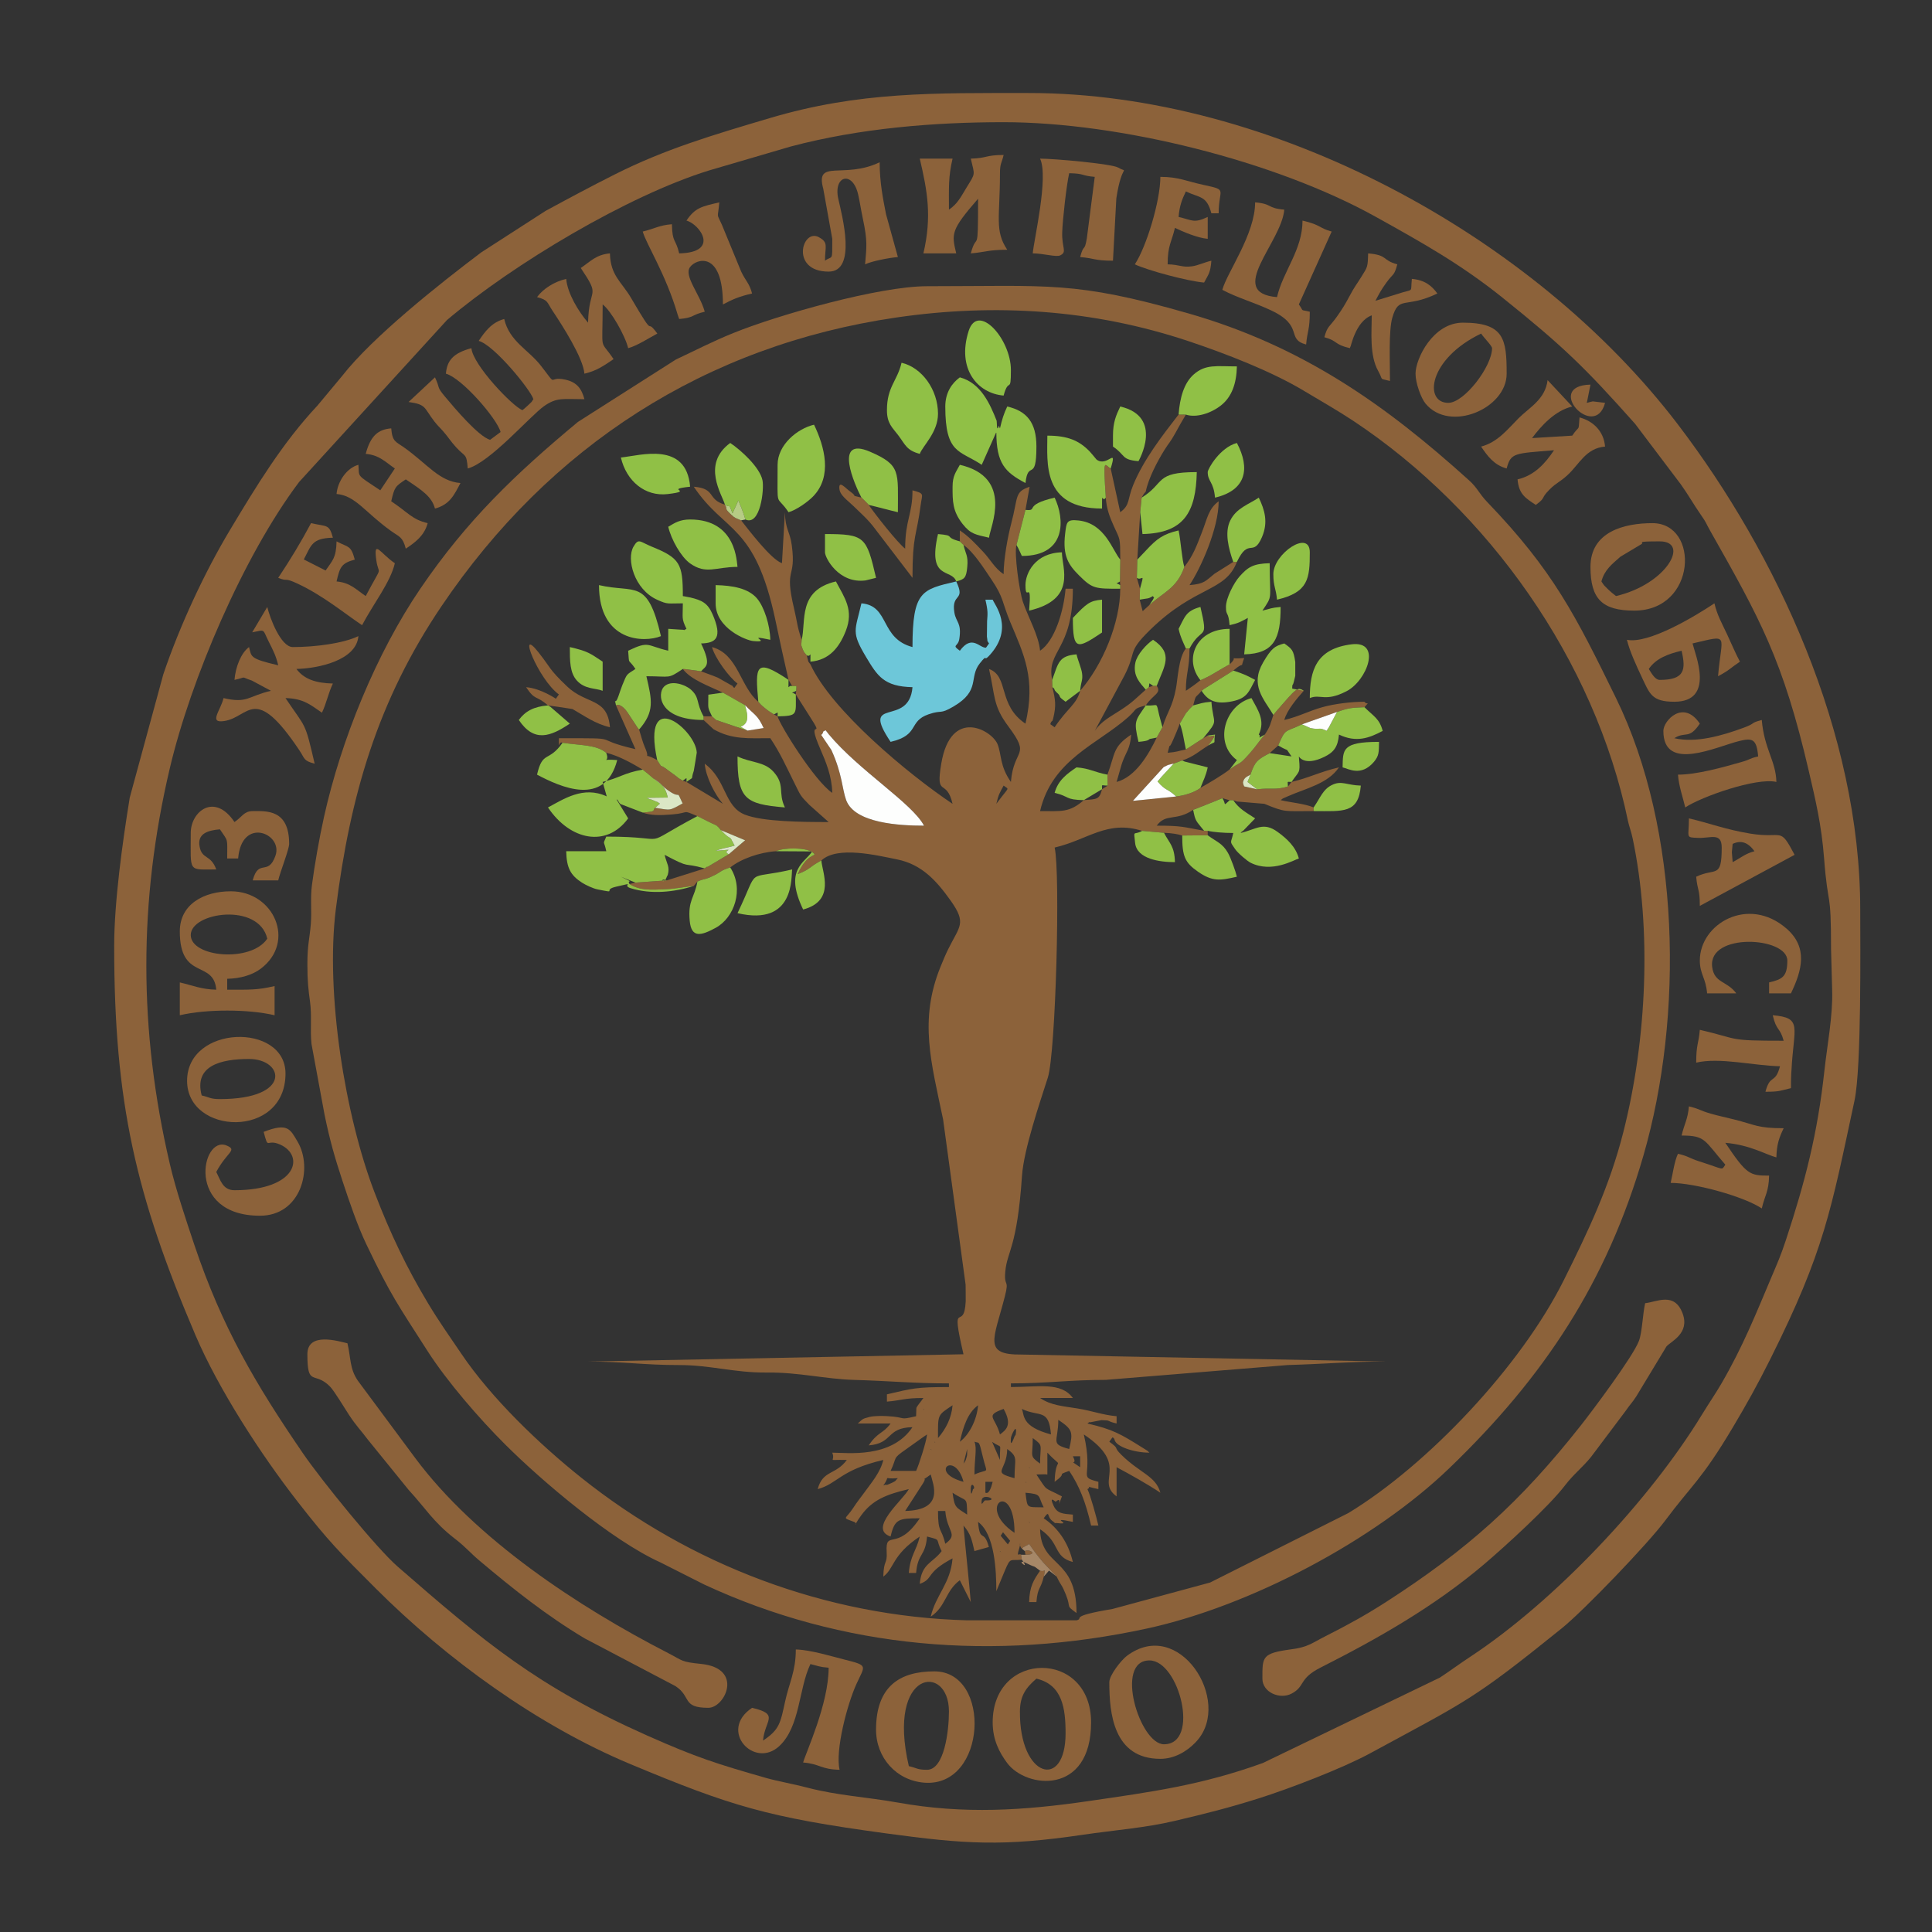 <?xml version="1.0" encoding="UTF-8"?>
<!DOCTYPE svg PUBLIC "-//W3C//DTD SVG 1.1//EN" "http://www.w3.org/Graphics/SVG/1.1/DTD/svg11.dtd">
<!-- Creator: CorelDRAW 2018 (64-Bit) -->
<svg xmlns="http://www.w3.org/2000/svg" xml:space="preserve" width="512px" height="512px" version="1.1" style="shape-rendering:geometricPrecision; text-rendering:geometricPrecision; image-rendering:optimizeQuality; fill-rule:evenodd; clip-rule:evenodd"
viewBox="0 0 512 512"
 xmlns:xlink="http://www.w3.org/1999/xlink">
 <rect x="0" y="0" width="512" height="512" fill="#333333" stroke="none"/>
 <defs>
  <style type="text/css">
   <![CDATA[
    .fil2 {fill:#6DC7D9}
    .fil0 {fill:#8C623A}
    .fil1 {fill:#90C046}
    .fil5 {fill:#A68767}
    .fil6 {fill:#B6CC85}
    .fil4 {fill:#DBE7C5}
    .fil3 {fill:#FDFEFD}
   ]]>
  </style>
 </defs>
 <g id="Слой_x0020_1">
  <g id="_1582032270832">
   <path class="fil0" d="M265 411.05l0.29 0.29c-0.02,-0.02 -0.39,-0.19 -0.29,-0.29zm0.19 -4.06l0.62 -0.93 1.89 2.28 -0.61 0.94 -1.9 -2.29zm5.61 6.34l-0.21 -1.31c-0.48,-0.52 -1.3,0.98 -0.5,-1.63 0.74,-2.37 -0.36,-1.06 0.71,0.01 0.43,-0.62 1.34,-0.72 1.93,-1.24 0.91,1.36 2.16,3.03 3.72,4.88l3.57 3.77c1.46,2.99 1.22,1.74 2.45,4.78 1.51,3.75 -0.22,2.66 2.82,4.88 0,-15 -9.43,-11.84 -9.66,-22.22 5.5,3.69 3.38,7.28 8.69,8.7 -1.19,-5.11 -3.93,-9.05 -7.73,-11.59 1.71,-2.4 0.76,-0.41 2.27,0.68 1.59,1.16 -0.21,0.42 1.43,0.61 4.42,0.52 -2.97,-1.81 4.03,-0.33l0 -1.93c-2.61,-0.22 -4.13,-0.25 -5.1,-2.34 -1.35,-2.93 0.5,-1 0.55,-1.06 2.12,-2 -0.14,3.24 1.65,-1.43 -5.1,-2.7 -3.55,-1.01 -6.76,-5.8l2.27 -0.06c0.04,0.01 0.29,0.03 0.32,0.03 0.03,0.01 0.21,0.07 0.31,0.03l0 -5.79c4.77,5.03 2.1,0.06 1.93,7.73 3.76,-2.76 0.06,-1.52 3.86,-2.9 2.74,4.08 4.36,8.28 5.8,14.49l1.93 0c-0.51,-2.2 -2.06,-7.92 -2.9,-9.66 1.54,-0.77 -1.77,-0.99 2.9,0l0 -1.93c-5.7,-1.53 -1.14,-0.88 -3.86,-12.56 12.46,8.34 2.88,12.16 8.69,16.42l0 -7.73c3.64,1.93 8.25,4.52 11.6,6.76 -1.18,-4.41 -5.38,-5.18 -10.29,-10 -2.49,-2.45 -0.21,-1.3 -3.24,-3.52l0.81 -1.13c0.32,0 0.53,0.39 0.6,0.68 0.42,1.73 5.08,3.35 9.22,3.35 -1,-0.87 0.18,-0.05 -1.68,-1.22 -6.02,-3.78 -8.01,-4.94 -14.75,-6.51 0.22,-0.14 0.57,-0.53 0.69,-0.31l3.03 -0.58c2.82,0.08 1,0.19 4.01,0.89l0 -1.93c-3.69,-0.31 -6.26,-1.39 -10.49,-2.07 -3.64,-0.59 -6.95,-0.79 -9.79,-2.76l8.69 0c-3.16,-4.31 -9.15,-2.9 -16.42,-2.9l0 -0.97c9.75,0 15.65,-0.94 25.15,-0.93l48.23 -3.93c9.77,-0.28 16.55,-0.93 26.12,-0.93l-96.69 -1.85c-10.31,0.11 -7.34,-4.01 -4.44,-15.3 1.29,-5 -0.25,-2.32 0.14,-6.67 0.49,-5.52 3.11,-6.1 4.43,-25.4 0.48,-7.02 4.75,-19.46 6.84,-26.01 2.13,-6.64 3.35,-54.38 1.81,-60.98 8.81,-2.05 13.93,-7.37 23.18,-4.42l5.8 0.51c2.31,0.1 3.65,0.36 4.83,0.72l6.76 -0.06 0 -1.19 -0.96 0c-5.56,-1.01 -5.88,-1.36 -12.56,-1.36 2.48,-3.38 5.06,-1.08 9.66,-4.19 2.48,-1 4.55,-1.75 7.73,-3.1l1.93 0.56 0.97 0 0.96 0.33 7.27 0.61c5.71,2.35 5.19,1.93 13.07,1.93l0 -0.97c-2.37,-1 -5.96,-1.28 -8.75,-1.93 1.03,-0.71 -0.16,-0.11 1.88,-1.01 4.72,-2.1 10.67,-3.33 13.58,-7.68 -5.05,1.18 -8.01,2.8 -12.56,3.86l-0.97 1.22c-3.6,1.02 -4.27,0.25 -8.16,0.74l-3.43 -0.77c-0.07,-0.18 -0.22,-0.46 -0.21,-0.54 0,-0.08 -0.13,-0.43 -0.11,-0.52 0.25,-1.41 1.31,-1.61 1.98,-2.06 1.22,-3.52 1.77,-3.92 5.1,-5.7l2.26 -2.03c2.01,-4.7 1.68,-3.36 6.3,-5.61l9.28 -3.28c3.05,-1.01 3.44,-1.1 7.28,-1.25 1.57,-1.86 0.63,-0.43 0,-1.45 -3.55,0 -7.98,0.55 -11.13,1.43 -3.61,1 -6.23,2.49 -10.12,3.4 0.68,-2.55 3.33,-5.68 5.16,-7.73 -1.75,-1.15 -2.13,-0.45 -7.02,5.13l-1.04 1.26c-0.78,2.36 -0.82,3.07 -2.27,5.21 -1.64,1.89 -2.21,2.98 -4.15,5.15 -2.9,3.25 -2.12,1.87 -5.17,4.1 -2.03,1.57 -5.25,3.45 -7.73,4.87 -1.54,1.21 -4.06,1.97 -6.44,2.29l-11.46 1.15 8.16 -8.95 1.15 -0.56 1.5 -0.37 2.26 -0.82c2.93,-0.93 4.55,-2.53 6.91,-3.97 3.35,-4.42 0.49,-1.69 -0.15,-2.63l-1.18 0.7 -4.61 2.99c-2.19,0.41 -2.23,0.66 -4.83,0.87 1.02,-3.84 -0.09,0.07 1.43,-3.37 0.83,-1.87 1.04,-2.46 1.79,-4.35l1.61 -2.74 0.96 -1.13 0.97 -0.96c0.83,-3.11 0.44,-1.72 2.24,-3.87 0.21,-0.18 0.51,-0.39 0.68,-0.52l7.71 -4.84c3.41,-2.94 1.64,0.13 2.89,-3.33 -5.19,0.44 -1.02,-0.88 -3.86,1.67 -0.97,0.51 -2.33,1.31 -3.79,2.18 -1.75,1.05 -2.23,1.27 -3.94,2.03 -1.24,1 -2.5,1.9 -3.86,2.81 0,-4.86 0.96,-5.67 0.96,-11.21l-0.96 0c-1.93,2.28 -2.17,8.22 -2.62,10.53 -0.99,5.18 -2.17,5.84 -3.59,10.34l-1.52 2.74c-2.15,4.46 -5.57,10.4 -10.63,11.75l1.29 -4.51c0.08,-0.23 0.16,-0.49 0.24,-0.72 1.09,-2.98 2.01,-3.37 2.34,-7.32 -5,3.34 -4.15,4.92 -6.3,10.62l0.07 2.9 -1.5 0.96c-0.73,2.77 -1.27,2.6 -4.83,2.9 -3.85,3.35 -5.89,2.9 -11.59,2.9 3.19,-13.69 15.23,-17.68 23.37,-24.92 2.55,-2.27 1.14,-2.16 4.64,-3.09 1.97,-2.95 4.28,-3.21 2.9,-5.19l-0.97 0 -1.11 0.36 -0.82 0.66c-2.85,2.48 -3.28,3.19 -6.56,5.34 -2.79,1.83 -5.21,2.97 -6.96,5.59l7.08 -13.21c4.6,-8.18 0.91,-7.05 7.63,-13.61 12.09,-11.79 19.83,-9.89 22.96,-17.97l-0.96 0 -4.95 3.12c-2.46,1.95 -2.62,2.69 -6.65,3.03 2.93,-4.37 7.73,-15 7.73,-22.22 -2.7,1.98 -3,4.53 -4.41,8.15 -1.48,3.81 -2.34,6.21 -4.68,9.24 -1.95,5.58 -5.23,6.53 -9.26,10.09l-1.79 1.65 -0.79 -3.05 0.08 -2.9 -0.83 -2.89 0.12 -4.83 0.77 -12.56 0.38 -3.86 0.56 -0.97 0.53 -0.63c0.71,-3.57 3.14,-8.11 4.88,-10.92 1.38,-2.22 1.5,-1.95 3.03,-4.71 0.84,-1.53 1.71,-3.13 2.72,-4.77l-1.93 -0.02c-4.36,5.63 -9.26,11.92 -12.03,18.68 -1.6,3.92 -0.77,5.25 -3.43,7.2l-2.53 -11.59c-1.61,-0.82 -2.06,-3.63 -1.3,7.73 0.2,2.98 1.01,5.05 2.11,7.51 1.7,3.81 1.7,2.79 1.73,8.91l-0.08 5.79 0.07 0.97 0 0.96c-0.01,9.01 -4.67,20.2 -10.63,27.05 -0.97,3.66 -3.31,4.51 -6.76,9.66l-1.13 -0.8c-0.01,-0.34 0.43,-0.96 0.47,-0.83 0.03,0.12 0.23,-0.53 0.28,-0.7 0.83,-3.48 0.6,-4.88 -0.22,-8.29l-0.05 -1.93c-1.6,-7.86 5.48,-7.73 5.48,-24.16l-1.93 0c-0.5,5.95 -2.85,13.81 -6.76,16.43 -0.33,-3.95 -3.13,-8.84 -4.52,-12.88 -1,-2.91 -2.38,-13.06 -1.73,-15.14l2.38 -9.31 1.1 -6.12c-4.08,1.35 -2.99,2.67 -4.87,9.73 -0.89,3.31 -2.02,9.46 -2.02,13.43 -2.43,-1.62 -3.41,-3.82 -5.54,-6.06 -2.09,-2.19 -3.7,-3.96 -6.06,-5.53l0 2.9 0.97 0.96c2.61,1.75 5.32,6.05 7.36,9.07 3.39,5 2.78,5.96 5.04,11.37 3.62,8.63 6.81,14.93 4.02,26.9 -7.43,-4.98 -4.29,-12.55 -9.66,-14.49 1.66,7.13 0.96,9.63 5.11,15.19 6.13,8.2 1.45,5.62 0.69,14.75 -3,-4.31 -2.42,-7.17 -3.53,-9.99 -1.48,-3.72 -12.4,-9.96 -14.93,5.17 -1.56,9.3 1.36,3.59 3,10.62 -11.94,-8 -32.15,-24.88 -37.67,-36.97l-0.54 -0.7 -0.43 -1.68c-0.54,-0.7 -0.68,-0.56 -1.2,-1.94 -0.48,-1.28 -0.17,-0.73 -0.15,-2.18 -1.32,-3.94 -1.04,-4.17 -2.01,-8.27 -2.7,-11.33 0.61,-7.58 -0.6,-16.74 -0.5,-3.8 -1.73,-4.11 -1.83,-8.8l-0.78 13.5c-2.89,-0.94 -9.01,-9.06 -10.82,-11.34 -1.5,-0.66 -1.57,-0.51 -2.58,-1.47 -2.12,-2 -0.8,-1.09 -1.72,-2.7 -4.85,-1.42 -2.25,-4.25 -8.25,-4.75 8.3,12.39 16.17,9.65 21.63,35.35 1.31,6.15 2.23,10.46 3.48,15.85l0.97 1.64c1.49,0 1.06,-0.34 1.06,1.25l-0.1 0.97 3.41 5.37c4.95,7.66 -1.12,-0.52 3.16,9.27 1.37,3.15 3,7.01 3.09,11.44 -4.62,-3.09 -13.85,-17.89 -14.49,-20.28l-0.96 -0.52c-1.46,-0.94 -1.16,-0.66 -2.54,-1.78 -1.14,-0.93 -0.8,-0.72 -1.61,-1.57 -4.83,-4.01 -5.34,-12.64 -12.27,-14.49 0.79,2.96 4.61,8.08 6.76,9.66l-0.81 1.13c-0.32,0 -0.61,-0.77 -0.69,-0.59l-3.74 -2.11c-1.76,-0.73 -2.99,-1.1 -4.42,-1.67l-3.87 -0.54 -0.96 -0.08c2.07,2.82 6.84,4.5 10.62,6.27l5.87 3.33c2.52,2.66 3.31,2.53 4.92,6.06l-4.27 0.68 -8.33 -2.82 -1.08 -0.96 -2.24 0 0 0.96 2.64 2.45c4.95,2.82 9.33,2.38 15.05,2.38 2.63,3.92 4.11,7.3 6.42,11.94 1.65,3.32 1.47,3.23 3.93,5.73l5.11 4.55c-6.94,0 -17.44,-0.08 -22.19,-1.96 -5.55,-2.19 -4.86,-9.25 -10.65,-13.5 0.29,3.5 2.68,8.16 4.82,10.63l-9.66 -5.8 -0.96 -0.34c-2.08,-1.18 -0.56,-0.33 -2.04,-1.39 -0.1,-0.07 -1.73,-1.26 -1.79,-1.3 -3.09,-2.39 -1.03,0.15 -2.97,-2.76 -4.64,-2.52 -1.43,0.71 -3.29,-3.48 -0.58,-1.29 -1.1,-3.41 -1.5,-4.62 -0.19,-0.2 -0.41,-0.49 -0.52,-0.65l-2.53 -3.85c-1.16,-1.73 -2.55,-2.41 -3.07,-1.89l5.15 11.59c-12.72,-2.96 -2.1,-2.9 -20.29,-2.9 0,3.91 -0.18,0.55 0.97,1.22 5.2,0.74 8.88,0.5 11.56,2.64 3.36,0.78 7.02,2.88 9.69,4.47 1.29,1 1.94,1.58 2.78,2.3 2.54,1.6 2.25,2.09 4.33,3.46 3.28,2.17 1.58,-0.8 3.47,3.2 -3.69,2 -3,1.84 -7.3,1.16 -0.88,0.73 0.69,0.95 -3.28,1.26 2.1,0.8 4.76,0.74 7.7,0.5 5,-0.4 2.47,-1.37 6.79,0.44 2.32,1.16 2.98,1.55 5.05,2.47l0.55 0.5 0.61 0.74 6.44 2.69 -4.34 3.71 -5.65 3.36c-0.12,-0.21 -0.48,0.26 -0.72,0.39l-10.04 3.17 -8.32 0.59 -1.58 0.37c2.66,1.76 5.79,1.56 9.37,1.39 3.47,-0.16 4.46,-0.56 7.67,-0.88l0.96 -1.15c2.17,-0.97 1.69,-0.29 4.48,-1.68 1.91,-0.95 1.71,-1.31 4.22,-2.06 2.84,-2.29 7.78,-4.02 12.11,-4.31 2.2,-1.01 7.74,-1 9.61,0.22 1.89,1.5 -1.03,-0.49 -3.84,5.85 3.61,-1.41 2.7,-1.71 6.27,-3.61 4.18,-3.96 14.74,-1.36 20.05,-0.3 6.64,1.33 10.53,5.76 14.21,10.92 4.28,6.02 2.42,6.69 -0.62,12.83 -0.77,1.55 -1.34,2.96 -2.06,4.71 -5.76,14.18 -2.45,25.38 0.69,40.47l5.96 43.77c0,0.03 0.05,3.99 0.03,4.35 -0.41,8.71 -4.25,-1.61 -0.59,14.1l-99.5 1.93c9.4,0 14.91,0.94 24.18,0.93 8.28,-0.01 14.59,2.06 23.15,1.98 8.64,-0.09 15.4,1.73 23.16,1.95 9.46,0.27 15.77,0.93 25.15,0.93l0 0.97c-8.78,0 -9.68,0.36 -16.43,1.93l0 1.93c3.82,-0.31 4.53,-0.96 9.66,-0.96 -0.71,1.06 -1.55,1.92 -1.86,2.65l-0.07 2.18c-4.91,1.14 -2.13,0.28 -7.74,-0.03 -1.24,-0.07 -3.44,-0.07 -4.6,0.22 -2.09,0.52 -1.81,0.61 -3.11,1.74l8.69 0c-2.06,2.81 -3.35,2.14 -5.8,5.8 6.59,-0.55 4.53,-4.68 11.6,-4.83 -5.61,8.37 -17.25,6.76 -21.26,6.76 1.04,2.55 -1.98,1.8 3.87,1.93 -2.97,4.05 -6.37,2.64 -7.73,7.73 5.3,-1.42 5.89,-5.05 17.39,-7.73 -0.77,3.28 -3.13,6 -4.97,8.55 -1.08,1.5 -1.92,2.48 -2.93,4.05 -2.18,3.37 -3.23,2.51 0.17,3.82 1.36,0.5 -0.99,2.16 1.92,-1.8 2.91,-3.98 6.58,-5.5 12.57,-6.89 -1.54,2.91 -10.95,10.52 -4.83,12.56 1.08,-4.66 2.13,-4.83 7.73,-4.83 -6.09,9.09 -9.14,2.72 -8.77,8.99 0.19,3.27 -0.79,1.88 -0.89,6.46 2.98,-2.18 2.2,-5.63 9.66,-10.62 -0.91,3.88 -2.51,4.95 -2.9,9.66l1.93 0c0.45,-5.35 2.46,-4.32 2.9,-9.66 4.04,1.07 2.05,0.43 3.87,3.86 -2.33,3.18 -5.35,3.22 -5.8,8.69 3.81,-1.37 1.29,-2.84 8.69,-6.76 -0.55,6.7 -4.44,9.65 -5.79,15.46 4.11,-2.76 3.86,-6.83 7.72,-9.66l2.9 5.79c-0.46,-5.59 -1.46,-14.69 -1.93,-20.28 1.92,2.2 2.2,3.74 2.9,6.76l3.82 -1.08c-1.32,-4.99 -2.38,-0.88 -2.86,-6.65 4.44,3.25 4.84,12.94 4.84,18.36l2.28 -5.5c1.53,-3.59 1.31,-2.52 4.48,-2.85zm14.49 16.07l-29.05 0c-37.38,-1.02 -73.24,-14.69 -102.2,-37.8 -11.01,-8.78 -23.79,-21 -31.82,-32.9 -3.25,-4.81 -5.86,-8.44 -8.83,-13.39 -5.64,-9.42 -9.85,-18.15 -14.14,-29.33 -7.74,-20.17 -13.07,-52.67 -10.24,-75.13 3.79,-30.06 11.07,-55.17 27.99,-80.2 28.64,-42.39 69.88,-69.1 120.55,-76.51 26.09,-3.81 52.18,-2.18 77.56,6.32 9.82,3.28 21.84,7.95 30.39,13.08 4.83,2.91 8.8,5.12 13.21,8.04 35.76,23.76 63.88,63.35 72.72,105.99 0.27,1.3 0.86,2.79 1.23,4.57 5.09,24.16 3.77,53.32 -2.45,77.84 -3.64,14.37 -9.32,26.3 -15.79,39.28 -11.34,22.77 -36.03,48.92 -57.1,61.72l-36.64 18.41 -25.84 7c-12.08,2.02 -7.36,2.48 -9.55,3.01zm-8.67 -11.59c0.44,-2.67 0.54,-1.11 -0.99,-1.55 -1.68,2.43 -2.81,4.19 -2.9,8.31l1.93 0c0.34,-4.03 1.08,-3.2 1.96,-6.76zm-4.86 -5.78c3.62,0 0.93,-1.69 -0.18,-0.98l0.18 0.98zm-23.18 -11.61l1.93 0c0.47,5.65 3.58,6.07 0,8.7 -1.04,-4.45 -1.93,-2.64 -1.93,-8.7zm24.15 2.9l0.29 0.29c-0.02,-0.02 -0.39,-0.19 -0.29,-0.29zm-3.87 2.9c-10.55,-7.07 0,-14.53 0,0zm2.9 -10.63c4.48,0.38 3.2,0.77 4.83,3.87 -4.62,-0.11 -4.28,0.44 -4.83,-3.87zm-11.59 1.93c0.25,-1.98 5.1,0.24 0.91,0.1 -0.38,-0.02 -1.18,2.07 -0.91,-0.1zm-7.73 -1.93c3.93,2.64 3.75,0.76 3.87,5.8 -2.98,-1.99 -3.34,-1.69 -3.87,-5.8zm-12.56 4.83l4.17 -6.46c2.6,-3.79 -1.04,-0.53 2.6,-3.2 0.63,2.65 3.75,9.43 -6.77,9.66zm17.39 -5.79c0,-2.47 1.53,-0.16 0.58,0 -0.01,0 -0.58,2.69 -0.58,0zm3.87 0.96l0 -2.89 1.93 0c-0.93,3.86 -1.89,2.79 -1.93,2.89zm10.62 -2.89l0.29 0.28c-0.02,-0.02 -0.38,-0.19 -0.29,-0.28zm-37.67 0.96c2.17,-2.97 -0.62,-1.56 3.86,-1.93 -0.74,0.64 -0.27,0.63 -1.63,1.26 -2.25,1.04 -0.74,0.09 -2.23,0.67zm21.25 -0.96c-9.36,-2.5 -2.25,-8.44 0,0zm17.39 -3.87l0.29 0.29c-0.02,-0.02 -0.39,-0.19 -0.29,-0.29zm-5.8 -4.83c3.01,2.2 1.93,2.58 1.93,7.73 -6.29,-1.68 -2.06,-1.68 -1.93,-7.73zm-8.69 6.76c0,-4.27 0.73,-6.92 0,-8.69 1.31,0.5 1.13,-0.62 2.2,3.91 1.2,5.15 1.81,2.97 -2.2,4.78zm26.08 -4.83l1.93 0 0 2.9c-3.7,-2.57 -0.4,0.01 -1.93,-2.9zm-28.01 -1.93c0,0.54 0.02,1.58 -0.07,1.87 -0.49,1.71 -0.31,1.07 -0.9,2l0.97 -3.87zm17.38 -2.9c2.94,2.15 1.94,1.67 1.94,6.77 -2.94,-2.15 -1.94,-1.67 -1.94,-6.77zm-27.04 2.9l0.28 0.29c-0.01,-0.02 -0.38,-0.19 -0.28,-0.29zm16.27 -1.88c2.96,2.01 1.97,-0.18 2.08,4.78l-2.08 -4.78zm-15.31 -0.05l0.29 0.29c-0.02,-0.02 -0.38,-0.19 -0.29,-0.29zm-4.83 7.73l-6.76 0c1.83,-3.83 0.36,-3.12 4,-5.66 2.11,-1.47 3.78,-2.74 5.66,-4 -0.16,1.88 -2.22,8.25 -2.9,9.66zm37.68 -13.53c3.82,2.57 3.94,3.24 2.89,7.73 -5.17,-1.38 -2.89,-1.85 -2.89,-7.73zm-12.56 4.83c0.06,-0.78 1.82,-4.44 1.26,-0.9 -0.01,0.03 -0.19,0.34 -0.26,0.4 -0.08,0.06 -1.26,3.7 -1,0.5zm-1.93 -7.72c2.4,4.28 0.59,5.61 -0.97,6.76 -1.26,-4.72 -4.16,-4.91 0.97,-6.76zm4.83 0c4.68,2.24 7.14,-0.25 7.72,6.76 -7.98,-2.13 -7,-5.15 -7.72,-6.76zm-16.43 8.69c0.92,-3.95 2.02,-7.6 4.83,-9.66 -0.32,3.93 -2.38,7.86 -4.83,9.66zm-5.79 -0.97c0,-6.35 -0.22,-5.96 3.86,-8.69 -0.28,3.37 -1.77,6.28 -3.86,8.69zm-3.87 -7.72l0.29 0.28c-0.02,-0.01 -0.38,-0.19 -0.29,-0.28zm21.26 -165.19c1.49,1.18 1.6,0.11 -1.52,4.28 -0.09,0.11 -0.26,0.38 -0.41,0.55 0.59,-2.54 0.87,-2.84 1.93,-4.83zm-41.73 3.85c-1.08,-2.96 -1.01,-6.92 -3.91,-13.27l-2.7 -4c0.2,-0.21 0.45,-0.39 0.48,-0.74 0.04,-0.33 0.49,-0.31 0.68,-0.52l0.85 1.1c7.98,9.58 22.13,18.28 25.23,24.2 -6.39,0 -18.37,-0.61 -20.63,-6.77zm-142.78 43.48c0,4.61 0.27,6.78 0.7,9.93 0.52,3.81 -0.01,7.45 0.39,11.21l3.46 18.75c1.43,6.9 2.66,11.19 4.73,17.49 1.79,5.43 4.05,12.06 6.34,16.84 6.61,13.81 8.37,16.01 16.19,28.25 5.24,8.18 13.83,18.06 20.6,24.8 9.7,9.68 28.2,25.42 41.18,31.28l11.54 5.83c36.64,17.03 76.9,20.44 117.3,11.69 27.51,-5.96 60.37,-23.42 80.19,-42.5 25.25,-24.3 41.76,-49.42 51.44,-82.84 10.68,-36.91 9.87,-86.21 -7.26,-121.25 -10.68,-21.83 -16.62,-33.74 -34.08,-51.9 -2.31,-2.41 -2.59,-3.75 -4.84,-5.78 -22.11,-19.99 -44.12,-35.6 -74.52,-44.3 -30.1,-8.62 -36.73,-7.17 -69.14,-7.17 -12.69,0 -39.43,7.58 -51.35,12.41 -5.57,2.25 -9.95,4.56 -15.2,7.01l-25.97 16.54c-16.57,13.78 -29.43,26.06 -41.77,44.2 -11.7,17.2 -20.99,40.07 -25.52,60.45 -1.26,5.65 -2.52,12.87 -3.2,18.05 -0.47,3.55 -0.02,6.85 -0.3,10.34 -0.31,3.96 -0.91,5.4 -0.91,10.67z"/>
   <path class="fil0" d="M485.25 251.66l0.29 10.7c0.23,6.79 -1.36,14.94 -2.05,21.35 -1.8,16.64 -5.11,29.45 -10.19,44.87 -1.41,4.25 -2.2,5.99 -3.79,9.74 -4.21,9.95 -7.62,18.52 -13.27,28.26 -1.6,2.76 -3.27,5.14 -5.21,8.32 -13.88,22.77 -39.01,49.41 -61.41,64.17 -2.73,1.79 -5.15,3.6 -8.02,5.5l-46.92 22.64c-16.28,5.89 -29.59,7.67 -45.96,10.06 -17.47,2.55 -33.21,3.57 -50.77,0.43 -8.39,-1.49 -16.07,-1.87 -24.04,-3.97 -3.38,-0.9 -7.79,-1.67 -10.95,-2.57 -12.93,-3.71 -18.24,-5.35 -31.33,-11.17 -29.27,-13.02 -43.35,-24.9 -66.26,-44.84 -5.56,-4.84 -20.21,-22.89 -25.07,-29.99 -12.5,-18.26 -21.44,-33.34 -28.79,-55.25 -2.24,-6.7 -4.93,-14.69 -6.51,-21.5 -8.27,-35.4 -8.3,-69.6 0,-104.8 5.51,-23.4 19.44,-56.17 34.26,-75.87l39.19 -42.92c17.66,-14.94 48,-33.02 69.49,-39.66l21.67 -6.35c18.29,-4.84 37.87,-6.43 56.36,-6.43 30.7,0 71.93,10.24 98.59,25.06 12.24,6.81 22.6,12.59 33.62,21.44 16.22,13.03 21.74,18.4 35.14,33.44l12.06 15.96c2.02,2.8 3.33,5.22 5.37,8.15 1.61,2.31 1.18,1.96 2.49,4.27 13.18,23.3 19.27,34.13 26.13,63.71 1.78,7.69 3.34,14.11 4.03,23.02 1.07,13.9 1.85,7.39 1.85,24.23zm-454.99 -0.97c0,41.54 5.74,66.12 21.52,103.1 6.1,14.3 17.35,31.68 27.19,44.29 8.23,10.55 11.02,13.28 20.6,22.87 18.78,18.78 42.97,36.32 67.45,46.54 26.7,11.15 36.42,14.11 67.63,18.35 21.24,2.89 31.08,3.53 52.4,0.38 8.37,-1.23 16.36,-1.8 24.33,-3.68 8.25,-1.94 14.38,-3.49 22.09,-5.92 8.22,-2.59 22.33,-8.01 29.58,-11.95 25.82,-14.02 27.04,-13.95 50.87,-33.18 5.81,-4.69 22.81,-22.38 27.43,-28.6 6.91,-9.28 9.56,-10.65 17.87,-24.63 3.65,-6.13 6.46,-11.14 9.93,-18.09 14.37,-28.73 16.07,-39.43 22.31,-68.49 1.89,-8.83 1.52,-41.3 1.52,-50.65 0,-46.79 -22.18,-94.24 -48.28,-128.5 -38.39,-50.37 -107.96,-87.88 -171.97,-87.88 -25.27,0 -45.03,-0.39 -68.71,6.64 -15.23,4.52 -27.81,8.24 -41.09,14.93 -6.76,3.41 -11.86,6.15 -18.35,9.67l-17.03 10.98c-11.18,8.43 -28.81,22.43 -36.84,32.71l-6.59 7.91c-9.28,9.91 -16.18,21.31 -23.13,32.89 -6.79,11.31 -13.37,25.49 -17.71,38.32l-8.89 32.65c-1.94,11.9 -4.13,27.79 -4.13,39.34z"/>
   <path class="fil0" d="M435.98 345.36c-0.62,2.69 -0.79,7.69 -1.63,9.96 -1.55,4.17 -12.5,18.74 -15.34,22.34 -16.21,20.57 -30.24,33.05 -51.66,46.86 -5.23,3.37 -10.12,6.08 -16.05,9.07 -3.75,1.89 -4.55,2.88 -9.07,3.49 -7.84,1.06 -7.68,1.96 -7.68,7.78 0,3.65 4.63,5.59 7.72,3.97 3.71,-1.94 1.78,-3.91 7.7,-6.91 15.28,-7.72 30.15,-16.21 43.23,-27.29 5.65,-4.79 17.31,-15.44 21.53,-20.97 2.35,-3.07 4.54,-4.64 6.92,-7.57l9.12 -12.13c1.34,-1.95 1.73,-2.15 2.86,-3.9l8.01 -13.25c1.14,-1.31 6.25,-3.43 4.27,-8.74 -2.17,-5.79 -6.83,-3.03 -9.93,-2.71z"/>
   <path class="fil0" d="M81.46 358.89c0,8.82 1.82,4.36 5.96,8.52 1.16,1.17 3.81,5.64 5.05,7.52 2.02,3.07 2.97,3.86 5.01,6.58l10.81 13.33c4.45,4.81 6.55,8.53 12.22,12.9 3.16,2.45 3.87,3.59 6.64,5.92 9,7.57 17.69,14.49 27.78,20.52l24.06 12.65c4.31,2.78 1.62,5.76 8.73,5.76 4.44,0 9.43,-10.47 -1.9,-11.63 -5.42,-0.55 -4.75,-0.81 -8.73,-2.86 -23.88,-12.28 -51.09,-30.21 -67.08,-51.74l-15.22 -20.52c-2.16,-3.24 -1.76,-5.78 -2.71,-9.85 -2.34,-0.55 -10.62,-3.11 -10.62,2.9z"/>
   <path class="fil1" d="M168.4 233.9l8.32 -0.59c-2.19,-0.9 -0.92,1.64 0.04,-1.07 0.02,-0.06 0.18,-0.28 0.2,-0.36 0.62,-2.22 -0.27,-2.92 -0.83,-5.34 7.3,3.86 4.44,1.86 10.63,3.6 0.24,-0.13 0.6,-0.6 0.72,-0.39l5.65 -3.36c-2.29,-1.18 3.09,-1.44 -3.41,-0.92 1.73,-0.74 2.76,-0.71 4.96,-1.37 -1.85,-3.58 -0.36,-0.65 -3.65,-4.11l-0.61 -0.74 -0.55 -0.5c-2.07,-0.92 -2.73,-1.31 -5.05,-2.47 -16.49,8.74 -5.53,5.43 -24.15,5.43 -0.97,2.36 -0.65,0.78 0,3.87l-10.62 0c0.1,4.51 1.19,6.4 4.21,8.35 0.94,0.6 2.88,1.53 4.1,1.77 5.71,1.14 1.04,0.16 4.94,-0.72 5.71,-1.31 1.2,-0.41 3.84,0.41 5.43,1.68 11.56,1.05 16.72,-0.61 -3.21,0.32 -4.2,0.72 -7.67,0.88 -3.58,0.17 -6.71,0.37 -9.37,-1.39 -0.86,-1.5 1.93,0.16 -2.28,-1.93l3.86 1.56zm1.93 -18.56c3.97,-0.31 2.4,-0.53 3.28,-1.26l1.27 -1.11c-1.15,-0.77 -0.04,-0.11 -1.68,-0.84 -1.59,-0.71 0.09,0.24 -1.79,-0.7l5.57 -0.07c-0.76,-3.21 -1.7,-3.39 -3.87,-5.1 -0.84,-0.72 -1.49,-1.3 -2.78,-2.3 -5.02,0.87 -6.11,2.21 -10.62,3.26l1.08 3.83c-6.21,-2.89 -11.48,0.77 -15.57,2.93 5.83,8.71 15.51,10.74 21.25,2.9l-3.06 -4.99c0.39,-0.06 0.42,0.7 1.04,1.2l5.88 2.25zm-9.69 -15.85c-2.68,-2.14 -6.36,-1.9 -11.56,-2.64 -3.76,5.3 -5.25,1.95 -6.76,8.44 6.21,3.29 17.99,8.68 21.25,-3.86 -5.06,-0.43 -1.72,0.93 -2.93,-1.94z"/>
   <path class="fil2" d="M253.41 154.09c-9.07,2.12 -11.59,2.48 -11.59,17.39 -8.69,-2.32 -5.99,-10.96 -13.53,-11.59 -1.7,7.33 -2.77,7.54 1.23,14.23 3.03,5.06 4.74,7.82 12.3,7.99 -0.91,10.86 -14.08,2.12 -5.8,14.49 7.8,-1.82 4.58,-5.43 10.08,-7.31 3.68,-1.26 2.83,0.15 6.62,-2.08 7.22,-4.25 3.94,-7.62 6.94,-11.41 2.34,-2.95 0.71,-0.09 2.63,-2.2 6.56,-7.21 1.24,-13.39 0.78,-14.68l-1.93 0c0.72,3.11 0.59,3.73 0.45,5.66l-0.05 4.11c0.32,1.82 -0.16,0.65 0.56,1.83l-0.8 1.12c-1.72,0.13 -3.69,-3.61 -6.93,0.81 -2.3,-1.65 -0.47,-0.94 -0.14,-3.14 0.66,-4.33 -0.87,-4.32 -1.31,-6.97 -0.88,-5.33 3.08,-2.84 0.49,-8.25z"/>
   <path class="fil1" d="M179.03 175.35l0 0zm-15.78 11.59c0.52,-0.52 1.91,0.16 3.07,1.89l2.53 3.85c0.11,0.16 0.33,0.45 0.52,0.65 4.15,-4.77 3.41,-7.75 1.93,-14.12 6.56,0 5.54,0.82 9.66,-1.93l0.96 0.08 3.87 0.54c1.17,-1.38 2.88,-1.39 0,-7.38 3.97,-0.09 5.77,-1.49 3.02,-7.79 -1.31,-3 -2.89,-3.66 -5.86,-4.39 -0.13,-0.03 -0.43,-0.08 -0.55,-0.1 -0.12,-0.03 -0.42,-0.08 -0.51,-0.1 -0.1,-0.02 -0.41,-0.08 -0.48,-0.1 -0.07,-0.01 -0.31,-0.02 -0.45,-0.08 0,-8.6 -0.76,-10.07 -8.3,-13.12 -3.08,-1.24 -3.39,-2.36 -4.78,0.03 -1.9,3.28 0.15,11.3 6.29,14.08 2.87,1.3 2.73,0.94 6.79,0.94 0,4.06 -0.41,3.9 0.96,6.76 -1.3,0.62 0.19,0.22 -1.51,0.22 -0.58,0 -2.42,-0.2 -3.32,-0.22l0 5.8c-5.78,-1.35 -4.95,-2.72 -10.62,0 0.34,4.15 -0.14,1.74 1.93,4.83 -2.47,1.65 -2.14,1.06 -3.48,4.3 -0.27,0.65 -0.82,2.31 -1.01,2.86 -0.97,2.89 -1.17,-0.07 -0.66,2.5zm-4.51 -31.88c0,15.13 12.04,15.33 16.42,13.52 -3.61,-15.52 -6.81,-11.28 -16.42,-13.52z"/>
   <path class="fil0" d="M126.86 90.34c4.11,1.09 13.87,13.12 14.49,15.45 -0.93,1.27 0.22,0.04 -1.34,1.55l-1.02 0.92c-0.1,0.09 -0.36,0.28 -0.54,0.43 -2.54,-0.92 -13.15,-11.99 -13.52,-16.42 -4.86,1.3 -6.47,3.31 -6.76,6.76 4.19,1.12 13.53,11.87 14.49,15.46l-2.78 2.07c-3.08,-0.9 -9.4,-8.4 -11.97,-11.47 -2.32,-2.77 -1.18,-2.04 -2.64,-5.09l-6.99 6.53c4.82,0.67 4,1.52 6.86,5.19 0.94,1.2 1.28,1.41 2.28,2.55 1.62,1.86 1.81,2.45 3.46,4.27 2.45,2.7 2.74,1.42 3.08,5.61 5.9,-1.58 16.54,-13.92 20.21,-16.51 3.41,-2.4 5.01,-1.85 10.71,-1.85 -0.75,-2.8 -2.02,-4.55 -5.15,-5.2 -4.87,-1 -1.7,2.4 -6.32,-3.59 -3.32,-4.32 -8.39,-6.47 -9.79,-12.46 -3.32,0.89 -5.08,3.3 -6.76,5.8z"/>
   <path class="fil0" d="M50.55 247.79c0,-6.03 18.03,-8.71 20.28,0.97 -4.29,6.41 -20.28,4.93 -20.28,-0.97zm-2.9 -0.96c0,13.09 8.99,7.47 9.66,15.45 -3.9,-0.08 -6.37,-1.16 -9.66,-1.93l0 8.7c7.05,-1.65 18.07,-1.65 25.12,0l0 -7.73c-4.68,1.09 -6.72,0.96 -12.56,0.96l0 -2.89c3.58,-0.08 6.71,-1.03 8.91,-2.69 9.39,-7.1 3.49,-20.5 -7.95,-20.5 -7.17,0 -13.52,3.44 -13.52,10.63z"/>
   <path class="fil0" d="M66.84 167.57c3.63,-0.7 2.64,-0.97 4.38,2.48 1.21,2.4 1.94,3.81 2.51,6.26 -7.7,-1.79 -7.04,-2.26 -7.73,-4.83 -2.13,1.56 -3.58,5.27 -3.86,8.7 3.59,-0.77 1.25,-0.94 4.61,0.18l5.05 2.71c-6.17,1.44 -6.18,3.42 -12.56,1.93 -0.78,3.35 -4.08,6.76 0.25,6.07 6.61,-1.04 7.93,-10.01 19.8,7.7 1.59,2.37 1.07,2.81 4.1,3.62 -2.67,-11.46 -2.18,-9.1 -7.73,-17.39 4.89,0.11 6.75,1.91 9.66,3.87 1.19,-2.48 1.71,-5.25 2.9,-7.73 -4.54,-0.1 -7.69,-1.18 -9.66,-3.86 5.74,-0.13 15.89,-2.25 16.42,-8.7 -3.96,1.91 -11.41,2.9 -17.38,2.9 -3.19,0 -6.09,-7.74 -6.77,-10.63l-3.99 6.72z"/>
   <path class="fil0" d="M416.66 115.45l-10.65 0.65c2.32,-3.11 6.03,-7.3 10.65,-8.37l-6.53 -6.99c-0.64,5.15 -4.82,7.21 -7.71,10.12 -2.98,3 -5.51,6.32 -9.91,7.49 1.68,2.5 3.44,4.91 6.77,5.8 1.12,-4.2 2.01,-3.96 12.55,-4.83 -2.25,3.36 -5.08,6.66 -9.66,7.72 0.34,4 2.16,4.98 4.83,6.77 2.84,-2.08 1.12,-1.55 3.65,-4.08 1.88,-1.88 2.68,-1.9 4.82,-3.88 3.08,-2.85 4.82,-7.08 9.89,-7.5 -0.35,-4.17 -3.24,-6.79 -6.77,-7.73 -0.34,4.16 0.14,1.74 -1.93,4.83zm8.7 -8.69l-3.23 -0.39c-0.1,0.01 -0.39,0.09 -0.48,0.1l-1.12 0.29c-0.04,-0.1 0.05,-0.39 0.06,-0.32l0.9 -4.51c-12.51,0.28 1.14,15.03 3.87,4.83z"/>
   <path class="fil0" d="M202.21 461.28c0.45,-5.43 4.54,-6.96 -2.9,-8.69 -9.02,6.04 0.6,16.29 7.2,10.15 5.57,-5.18 5.12,-15.21 8.26,-21.74 2.2,0.51 2.22,0.75 4.83,0.96 0,9.63 -6.07,22.53 -6.76,25.12 4.53,0.38 4.63,1.82 9.66,1.93 -1.2,-5.12 2,-17.28 4.45,-22.7 2.28,-5.02 3.3,-4.89 -3.21,-6.52 -3.21,-0.8 -8.92,-2.57 -12.84,-2.66 0,5.79 -1.78,8.92 -2.8,13.62 -1.3,5.96 -1.51,7.6 -5.89,10.53z"/>
   <path class="fil0" d="M323.93 76.81c4.04,2.14 8.41,3.32 12.92,5.44 8.85,4.16 3.84,7.6 9.29,9.05 0.32,-3.72 0.97,-3.8 0.97,-8.69 -2.82,-0.68 -1.39,0.12 -2.9,-1.93l8.7 -19.32c-3.37,-0.9 -2.77,-1.75 -7.73,-2.9 0,7.79 -5.15,13.37 -6.76,20.28 -13.66,-1.13 1.2,-14.45 1.93,-23.18 -4.66,-0.39 -3.07,-1.54 -7.73,-1.93 0,8.47 -7.47,18.61 -8.69,23.18z"/>
   <path class="fil0" d="M304.61 440.03c7.9,0 13.51,22.22 3.86,22.22 -6.44,0 -13.23,-22.22 -3.86,-22.22zm-10.63 5.79c0,8.15 1.07,20.29 13.53,20.29 3.77,0 7,-1.99 9.24,-4.28 0.13,-0.14 0.33,-0.35 0.46,-0.5 9.42,-10.59 -4.75,-32.95 -18.61,-22.48 -1.39,1.05 -4.62,5.05 -4.62,6.97z"/>
   <path class="fil0" d="M274.66 444.86c6.87,1.6 7.73,7.84 7.73,14.49 0,15.08 -12.25,11.89 -12.1,-5.84 0.04,-4.18 1.62,-6.26 4.37,-8.65zm-11.59 11.59c0,4.72 1.85,8.05 3.79,10.7 5.06,6.91 22.29,8.68 22.29,-10.7 0,-19.33 -26.08,-19.18 -26.08,0z"/>
   <path class="fil0" d="M245.68 469.01c-2.61,0 -2.66,-0.46 -4.83,-0.97 -5.98,-25.67 10.63,-27.35 10.63,-14.49 0,5.2 -1.24,15.46 -5.8,15.46zm-13.52 -10.63c0,7.41 5.36,13.48 12.81,14.05 16.56,1.26 17.92,-29.5 2.64,-29.5 -9.16,0 -15.45,3.97 -15.45,15.45z"/>
   <path class="fil0" d="M153.91 71.02c5.45,8.13 2.15,4.63 1.93,14.49 -2.5,-2.89 -5.47,-7.76 -5.79,-11.6 -3.2,0.75 -6.09,2.6 -7.73,4.83 2.99,0.8 2.54,1.25 4.11,3.62 2.65,3.97 8.1,12.47 8.45,16.67 3.36,-0.78 5.29,-2.23 7.72,-3.86 -3.81,-5.69 -2.89,-1.15 -2.89,-14.49 2.18,1.6 6,8.34 6.76,11.59 2.35,-0.63 5.48,-2.68 7.73,-3.87 -3.55,-4.83 0.04,2.57 -6.97,-9.45 -2.48,-4.25 -5.46,-5.88 -5.59,-11.8 -3.65,0.31 -5.22,2.18 -7.73,3.87z"/>
   <path class="fil0" d="M444.68 305.76c-0.95,1.98 -1.37,5.29 -1.94,7.72 6.45,0 19.47,3.63 24.15,6.77 0.84,-3.6 1.84,-4.34 1.94,-8.7 -5.12,0 -5.91,-0.2 -11.6,-8.69 6.53,0.54 10.67,3.1 13.53,3.86 0.08,-3.54 0.79,-5.35 1.93,-7.73 -6.99,0 -7.41,-0.89 -13.13,-2.32 -2.41,-0.61 -4.13,-0.94 -6.19,-1.54 -2.88,-0.82 -2.99,-1.28 -5.79,-1.93 -0.3,3.49 -1.21,4.6 -1.94,7.73 6.4,0 5.96,1.24 11.59,7.72 -1.12,1.58 0.02,1.32 -6.86,-0.86 -2.79,-0.88 -2.83,-1.37 -5.69,-2.03z"/>
   <path class="fil0" d="M257.27 42.04c1.07,4.57 1.28,3.72 -1.07,7.57 -1.52,2.49 -2.42,4.41 -4.72,5.95 0,-6.05 -0.18,-8.64 0.96,-13.52l-8.69 0c2.01,8.61 3.26,15.25 0.96,25.11l8.7 0c-1.26,-5.26 -1.44,-6.16 5.79,-14.49 0,15.87 -0.26,8.23 -1.93,14.49 3.81,-0.31 4.53,-0.96 9.66,-0.96 -3.39,-5.06 -1.93,-8.59 -1.93,-20.29 0,-2.61 0.46,-2.66 0.97,-4.83 -4.85,0 -4.33,0.86 -8.7,0.97z"/>
   <path class="fil0" d="M273.69 67.15c2.91,0 6.19,1.06 7.29,0.52 1.91,-0.94 0.37,-1.9 0.52,-6.17 0.11,-3.31 1.13,-12.49 1.85,-15.6 4.25,0.09 3.01,0.65 6.77,0.97l-2.09 16.26c-0.66,3.91 -0.76,1.16 -1.78,4.99 3.73,0.31 3.81,0.97 8.7,0.97l0.89 -16.51c1.48,-9.81 3.4,-6.46 0.54,-8.15 -1.78,-1.04 -17.03,-2.39 -20.75,-2.39 2.32,4.85 -1.64,21.53 -1.94,25.11z"/>
   <path class="fil1" d="M250.51 107.73c0,12.66 3.82,11.54 9.66,15.45l3.87 -8.69c0,8.32 2.29,10.65 7.72,13.52 0.7,-6.34 2.9,0.03 2.9,-9.66 0,-6.36 -2.54,-9.42 -7.73,-10.62 -0.92,1.91 -1.38,3.45 -1.93,5.79 -0.13,-0.2 -0.26,-0.8 -0.3,-0.66 -0.63,1.97 -0.48,-1.11 -0.58,-1.36 -1.74,-4.42 -4.19,-10.02 -9.75,-11.5 -2.14,1.57 -3.86,4.06 -3.86,7.73z"/>
   <path class="fil0" d="M96.92 120.28c3.64,0.31 5.21,2.18 7.72,3.87 -1.3,1.95 -2.55,3.84 -3.86,5.79 -6.52,-4.36 -5.51,-3.3 -5.8,-6.76 -3.14,0.84 -5.52,4.48 -5.79,7.73 5.03,0.42 7.51,4.84 14.38,9.76 2.33,1.67 3.12,1.54 3.97,4.73 2.5,-1.67 4.91,-3.43 5.8,-6.76 -4.11,-0.96 -5.08,-2.73 -9.66,-5.8 0.88,-3.8 1.06,-3.92 3.86,-5.8 4.35,2.92 6.88,4.55 7.73,7.73 3.92,-1.04 5.07,-3.57 6.76,-6.76 -5.65,-0.47 -8.61,-4.89 -14.81,-9.33 -2.37,-1.7 -3.24,-1.55 -3.54,-5.16 -3.45,0.29 -5.47,1.9 -6.76,6.76z"/>
   <path class="fil0" d="M181.92 58.46c3.5,0.93 8.99,8.45 -1.93,8.69 -0.94,-4.04 -1.82,-2.65 -1.93,-7.73 -3.49,0.29 -4.6,1.21 -7.73,1.94 0.87,3.24 6.07,11.19 9.22,21.9 0.03,0.1 0.13,0.38 0.15,0.46l0.29 0.82c4.06,-0.34 3.18,-1.1 6.77,-1.93 -1.24,-4.61 -5.58,-9.47 -3.91,-11.81 1.61,-2.27 8.73,-4.51 8.73,9.88 2.69,-1.42 4.36,-2.12 7.73,-2.9 -0.74,-2.79 -1.64,-3.19 -2.89,-5.81l-5.09 -12.36c-1.54,-3.46 -1.1,-1.34 -0.71,-5.98 -4.59,1.07 -6.39,1.38 -8.7,4.83z"/>
   <path class="fil0" d="M439.85 180.18c-1.33,0 -2.31,-2.02 -2.9,-2.9 1.83,-2.74 5.05,-3.98 8.69,-4.83 1.2,5.14 0.76,7.73 -5.79,7.73zm-8.7 -10.63c0.7,2.98 2.63,7.13 3.84,9.69 2.2,4.63 2.67,6.73 8.72,6.73 10.91,0 5.5,-12.59 4.83,-15.45 10.04,-2.34 7.7,-2.53 6.76,8.69 3.1,-1.64 3.26,-2.17 5.8,-3.86 -1.33,-2.52 -2.02,-4.29 -3.4,-7.23 -1.38,-2.97 -2.62,-5.05 -3.36,-8.23 -5.19,3.47 -17.51,10.86 -23.19,9.66z"/>
   <path class="fil0" d="M220.56 63.29c0,6.32 0.12,4.3 -1.93,5.8 0,-3.84 1.02,-4.78 -1.62,-6.23 -4.46,-2.45 -7.68,9.12 2.59,9.12 7.53,0 3.56,-14.84 2.57,-19.21 -1.43,-6.3 3.83,-7.63 5.26,-1.18 0.53,2.37 0.69,3.81 1.26,6.48 1.24,5.85 0.96,7.25 0.57,11.98 1.72,-0.83 6.29,-1.73 8.69,-1.93l-3.14 -11.34c-0.79,-4.06 -1.69,-8.37 -1.69,-13.78 -9.51,4.57 -17.14,-1.01 -14.95,7.01l2.39 13.28z"/>
   <path class="fil0" d="M440.81 193.7c0,11.09 14.12,4.12 20.22,2.65 3.32,-0.8 4.51,-0.57 4.9,4.11 -2.62,0.61 -1.77,0.72 -4.34,1.46 -5.17,1.48 -11.97,3.37 -16.91,3.37 0.26,3.19 1.25,5.8 1.93,8.69 4.23,-2.83 18.84,-7.99 24.15,-6.76 -0.12,-5.57 -3.22,-8.67 -3.87,-16.42 -3.3,0.88 -1.41,0.81 -4.73,2.03 -5.84,2.16 -12.76,4.13 -18.45,2.8 3.03,-1.92 3.86,0.47 6.76,-3.86 -4.36,-6.51 -9.66,-0.8 -9.66,1.93z"/>
   <path class="fil0" d="M350.97 89.37c3.66,0.98 2.44,1.89 6.77,2.9 0.07,-0.13 0.12,-0.51 0.13,-0.41 0.07,0.48 1.22,-6.68 5.66,-8.29 0,4.21 -0.66,10.55 1.7,14.73 1.52,2.72 0.03,1.84 3.13,2.66 0,-5.16 -0.38,-13.33 0.62,-16.77 1.75,-6.04 3.36,-2.29 11.94,-6.41 -1.53,-2.09 -3.35,-3.58 -6.76,-3.87 -0.43,3.94 0.73,2.47 -3.76,3.98l-5.9 1.82c1.15,-2.17 1.52,-2.88 2.91,-4.82 1.84,-2.55 2.03,-1.63 2.89,-4.84 -4.15,-1.11 -2.38,-2.45 -7.73,-2.9 -0.09,3.66 -0.17,3.57 -1.69,6.04 -1.47,2.38 -1.89,2.72 -3.3,5.39 -1,1.88 -1.84,3.31 -3.32,5.38 -1.98,2.76 -2.49,2.42 -3.29,5.41z"/>
   <path class="fil0" d="M383.82 106.76c-6.54,0 -5.34,-11.62 8.69,-18.36 0.72,1.08 2.9,3.25 2.9,3.87 0,4.84 -7.37,14.49 -11.59,14.49zm-8.69 -7.73c0,2.47 1.45,6.48 2.67,7.95 6.41,7.72 21.48,1.33 21.48,-7.95 0,-9.18 -0.69,-13.52 -11.6,-13.52 -7.94,0 -12.55,9.59 -12.55,13.52z"/>
   <path class="fil0" d="M428.26 157.96l-1.08 -0.86c-0.1,-0.1 -0.39,-0.34 -0.51,-0.45 -0.13,-0.12 -0.37,-0.33 -0.51,-0.47 -1.21,-1.21 -0.89,-0.77 -1.77,-2.09 0.83,-3.11 2.81,-4.58 5.04,-6.56l5.43 -3.25c1.23,-0.53 -2.01,-0.81 4.99,-0.81 8.1,0 1.83,11.36 -11.59,14.49zm-6.77 -7.73c0,8.49 3.1,11.59 11.6,11.59 16.58,0 17.38,-23.18 4.83,-23.18 -7.47,0 -16.43,2.25 -16.43,11.59z"/>
   <path class="fil0" d="M58.28 291.27c-2.61,0 -2.67,-0.47 -4.83,-0.97 -2.11,-7.94 5.17,-9.66 12.55,-9.66 9.31,0 11.52,10.63 -7.72,10.63zm-8.7 -4.84c0,14.39 26.08,15.47 26.08,-1.93 0,-13.54 -26.08,-12.92 -26.08,1.93z"/>
   <path class="fil1" d="M361.6 187.42c-3.84,0.15 -4.23,0.24 -7.28,1.25l-2.31 4.35c-0.05,-0.14 -0.27,0.45 -0.43,0.64 -2.35,-1.08 -1.53,-0.13 -4.35,-0.73l-2.19 -0.98c-4.62,2.25 -4.29,0.91 -6.3,5.61 3.47,2.04 1.5,0.12 3.54,2.9l-5.8 -0.87c-3.33,1.78 -3.88,2.18 -5.1,5.7l-0.78 1.93 2.55 1.96c3.89,-0.49 4.56,0.28 8.16,-0.74 0,-1.53 -0.42,-1.22 0.97,-1.22 1.97,-2.94 2.34,-2.16 1.99,-5.95l-0.06 -0.81c0.01,0 1.41,2.74 6.79,0.1 2.41,-1.19 3.56,-2.55 3.84,-5.89 4.63,2.22 8.06,0.9 11.59,-0.97 -0.87,-3.26 -2.34,-3.81 -4.83,-6.28z"/>
   <path class="fil0" d="M73.73 153.13c2.77,1.14 1.28,-0.26 5.15,1.55 6.74,3.15 12.38,7.86 17.07,11 3.05,-5.76 7.51,-11.35 8.69,-16.42 -3.79,-2.54 -5.68,-6.5 -4.94,-0.97 0.64,4.83 2.03,0.56 -2.78,9.67 -2.52,-1.69 -4.09,-3.56 -7.73,-3.87 0.87,-3.72 1.21,-4.83 4.83,-5.79 -1.04,-3.89 -1.65,-3.15 -4.83,-4.83 -0.1,4.5 -1.14,5.09 -2.9,7.72l-5.78 -2.93c2,-3.76 2.09,-5.63 7.71,-5.76 -0.99,-3.7 -1.57,-2.88 -5.79,-3.86 -2.63,4.95 -5.65,9.94 -8.7,14.49z"/>
   <path class="fil0" d="M300.74 70.05c3.26,1.56 13.91,4.46 18.36,4.83 1.19,-2.26 1.66,-2.51 1.93,-5.79 -1.84,0.42 -3.49,1.26 -5.17,1.49 -2.64,0.35 -3.2,-0.46 -6.42,-0.53 0,-5.04 1.02,-5.77 1.93,-9.66 2.1,1.01 5.96,2.67 8.69,2.9l0 -5.8c-3.65,1.75 -4.09,0.85 -7.72,0 0.24,-2.96 0.91,-4.64 1.93,-6.76 3.71,1.78 5.49,1.03 6.76,5.8l1.93 0c0,-6.64 2.58,-6.1 -4.02,-7.53 -4.67,-1.01 -6.63,-2.13 -11.43,-2.13 0,6.37 -3.72,18.62 -6.77,23.18z"/>
   <path class="fil1" d="M318.44 183.07c1.72,2.71 3.91,3.66 8.15,2.78 3.93,-0.81 4.37,-2.54 6.03,-5.67 -2.07,-1.1 -2.88,-1.55 -5.79,-2.47l-7.71 4.84c-0.17,0.13 -0.47,0.34 -0.68,0.52zm7.42 20.85c3.05,-2.23 2.27,-0.85 5.17,-4.1 1.94,-2.17 2.51,-3.26 4.15,-5.15 -2.61,1.46 -0.67,0.51 -1.59,0 1.82,-3.81 -0.32,-6.61 -1.94,-9.67 -7.13,1.91 -10.01,11.92 -3.86,16.43l-1.93 2.49zm-9.66 -16.98l-0.97 0.96 -0.96 1.13 -1.61 2.74c0.77,1.83 1.16,4.84 1.61,6.85l4.61 -2.99c4.25,-5.22 2.68,-3.26 2.15,-9.66 -2.61,0.22 -2.63,0.45 -4.83,0.97zm4.01 10.62c2.42,-1.47 1.3,0.11 1.78,-2.89l-1.93 0.26c0.64,0.94 3.5,-1.79 0.15,2.63z"/>
   <path class="fil0" d="M459.17 223.64c2.23,-1.05 4.06,-0.42 5.79,1.94 -2.5,0.67 -3.5,1.68 -5.79,2.9 -0.02,-0.74 -0.21,-2.18 -0.21,-2.63l0.21 -2.21zm-2.9 0.97c0,8.41 -1.63,5.27 -6.76,7.73 0.31,3.72 0.96,3.11 0.96,7.73l25.12 -13.53c-4.09,-7.73 -2.9,-4.17 -11.72,-5.62 -6.54,-1.07 -10.71,-2.74 -16.29,-4.04 0,5.23 -1.01,5.01 2.4,5.17 3.28,0.15 6.29,-1.58 6.29,2.56z"/>
   <path class="fil0" d="M450.47 254.56c0,3.57 1.6,4.62 1.93,8.69l7.73 0c-2.46,-3.36 -5.85,-2.66 -6.39,-7.02 -1.11,-9.14 19.92,-8 19.92,-1.67 0,4.29 -1.34,4.98 -4.83,5.79l0 2.9 5.79 0c2.95,-6.14 4.57,-12.16 -1.18,-17.17 -10.09,-8.79 -22.97,-1.31 -22.97,8.48z"/>
   <path class="fil0" d="M69.87 299.96c1.35,5.08 0.6,1.68 4.37,3.36 6.55,2.91 4.55,12.1 -12.1,12.1 -3.15,0 -3.72,-2.75 -4.83,-4.83 2.83,-5.35 5.75,-5.78 2.71,-7.03 -6.63,-2.73 -10.99,18.62 8.88,18.62 10.88,0 14.15,-12.56 9.96,-19.63 -1.98,-3.34 -2.58,-5.08 -8.99,-2.59z"/>
   <path class="fil0" d="M50.55 220.75c0,10.64 -0.81,9.66 6.76,9.66 -1.48,-4.1 -3.81,-2.53 -4.43,-6.15 -0.57,-3.25 2.01,-4.2 5.4,-4.48 2.28,3.41 1.93,2.1 1.93,7.73l2.9 0c0.93,-11.21 11.95,-6.62 9.9,-0.77 -1.96,5.6 -4.46,0.64 -6.04,6.57l6.76 0c0.53,-2.28 2.9,-8.23 2.9,-9.67 0,-9.23 -6.03,-8.69 -9.66,-8.69 -2.32,0 -2.84,1.57 -4.83,2.9 -5.28,-7.89 -11.59,-2.83 -11.59,2.9z"/>
   <path class="fil1" d="M271.76 135.12l-2.38 9.31c0.55,0.89 1.27,2.61 1.42,2.9 11.97,0 11.34,-9.93 8.69,-15.45 -8.56,1.99 -4.12,3.59 -7.73,3.24zm0 19.94c0,4.92 1.71,-2.15 0.97,6.76 12.76,-2.97 8.69,-11.33 8.69,-15.45 -7.07,0.15 -9.66,5.5 -9.66,8.69z"/>
   <path class="fil1" d="M326.83 212.08l-0.97 0c-1.91,1.71 -0.79,1.08 -1.93,-0.56 -3.18,1.35 -5.25,2.1 -7.73,3.1 0.61,3.08 0.65,2.74 2.9,5.55l0.96 0c1.33,0.33 4.06,0.58 6.77,0.58 -0.61,2.87 -1.11,1.95 0.5,4.29 0.72,1.05 3.19,3.15 4.14,3.62 5.66,2.79 11.48,-0.81 12.74,-1.15 -0.82,-3.1 -3.14,-5.23 -5.6,-7.02 -3.81,-2.79 -5.64,-0.73 -9.85,0.26 0.17,-0.15 0.46,-0.59 0.54,-0.43l3.32 -3.44c-2.35,-1.57 -4.18,-2.43 -5.79,-4.8zm8.23 0.94l-7.27 -0.61 7.27 0.61z"/>
   <path class="fil0" d="M472.69 275.81c-15.22,0 -11.41,-0.38 -22.22,-2.9 -0.31,3.73 -0.96,3.81 -0.96,8.7 6.25,-1.46 15.17,0.8 22.21,0.96 -1.29,4.87 -2.56,1.89 -3.86,6.76 3.81,0 3.92,-0.3 6.76,-0.96 0,-1.33 0.02,-2.52 0.08,-3.85 0.01,-0.3 0.04,-0.56 0.06,-0.86 0.57,-11.51 3.07,-13.94 -4.97,-14.61 1.01,4.32 1.92,3.1 2.9,6.76z"/>
   <path class="fil1" d="M293.05 131.88c-0.76,-11.36 -0.31,-8.55 1.3,-7.73 1.82,-6.02 -0.93,-0.15 -3.77,-2.38 -0.07,-0.06 -1.28,-1.58 -1.74,-2.06 -2.84,-2.97 -5.9,-4.26 -11.28,-4.26 0,7.05 -1.51,19.32 14.49,19.32 0,-5.19 -0.04,-1.37 1,-2.89z"/>
   <path class="fil1" d="M235.05 108.69c0,3.57 1.44,4.59 3,6.67 1.9,2.53 2.2,3.99 5.7,4.92 0.76,-2.1 4.83,-5.69 4.83,-10.62 0,-6.39 -4.26,-12.27 -9.66,-13.53 -1.13,4.86 -3.87,6.35 -3.87,12.56z"/>
   <path class="fil1" d="M324.89 160.85c0,2.51 0.65,1 0.97,4.83 2.54,-0.59 2.84,-0.87 4.83,-1.93l-0.97 9.66c8.08,-0.18 9.66,-4.39 9.66,-12.56 -2.61,0.22 -2.63,0.46 -4.83,0.97 2.85,-4.25 1.93,-2.56 1.93,-12.56 -4.38,0.1 -5.78,1.02 -8.03,3.56 -1.42,1.6 -3.56,5.65 -3.56,8.03z"/>
   <path class="fil3" d="M217.63 194.77l2.7 4c2.9,6.35 2.83,10.31 3.91,13.27 2.26,6.16 14.24,6.77 20.63,6.77 -3.1,-5.92 -17.25,-14.62 -25.23,-24.2l-0.85 -1.1c-0.19,0.21 -0.64,0.19 -0.68,0.52 -0.03,0.35 -0.28,0.53 -0.48,0.74z"/>
   <path class="fil1" d="M206.07 123.18c0,12.25 -0.48,7.51 2.9,12.56 1.99,-0.53 5.06,-2.7 6.48,-4.15 5.23,-5.35 3.06,-13.25 0.28,-19.04 -4.41,1.03 -9.66,5.31 -9.66,10.63z"/>
   <path class="fil1" d="M296.88 156.02l0 -0.96c-1.28,-0.78 -1.32,-0.15 -0.07,-0.97l0.08 -5.79c-2.09,-2.38 -4,-9.63 -11.09,-10.37 -3.16,-0.34 -3.16,0.45 -3.53,3.52 -0.7,5.93 0.92,8.27 3.67,11.02 3.6,3.6 4.29,3.55 10.94,3.55z"/>
   <path class="fil1" d="M212.45 169.55c-0.02,1.45 -0.33,0.9 0.15,2.18 0.52,1.38 0.66,1.24 1.2,1.94 1.19,0.68 0.97,-1.83 0.97,1.68 4.99,-0.42 7.63,-3.74 9.36,-8.11 2.2,-5.57 -0.31,-8.82 -2.6,-13.15 -10.22,2.38 -7.84,10.61 -9.08,15.46zm2.32 6.5l-0.54 -0.7 0.54 0.7z"/>
   <path class="fil1" d="M265.97 104.83c1.35,-5.06 1.93,-0.22 1.93,-6.77 0,-8.3 -8.77,-18.02 -11.21,-10.31 -3.16,10 2.35,16.5 9.28,17.08z"/>
   <path class="fil1" d="M302.55 131.88l-0.38 3.86 0.6 5.79c11.06,-0.24 14.16,-5.86 14.39,-16.42 -11.28,0 -8.3,2.87 -14.61,6.77zm0.56 -0.97l0.53 -0.63 -0.53 0.63z"/>
   <path class="fil1" d="M177.09 139.6c0.79,3.39 3.39,7.99 5.78,9.7 4.28,3.04 6.79,0.93 12.58,0.93 -0.24,-1.03 -0.13,-12.56 -12.56,-12.56 -2.72,0 -4.06,0.89 -5.8,1.93z"/>
   <path class="fil1" d="M197.54 137.67c3.95,1.83 5.02,-7.97 4.53,-10.38 -0.71,-3.49 -5.78,-8.05 -8.55,-9.9 -7.7,5.63 -2.11,13.75 -1.41,16.34 1.53,1.13 0.83,-0.84 2.02,2.3l1.55 -3.41c0.42,1.06 1.24,2.89 1.86,5.05z"/>
   <path class="fil1" d="M252.44 128.98c0,3.86 -0.03,6.46 2.67,9.89 2.12,2.69 3.43,2.8 6.99,3.63 0.23,-2.73 6.71,-15.96 -7.73,-19.32 -1,1.9 -1.93,2.85 -1.93,5.8z"/>
   <path class="fil1" d="M347.11 185c2.86,-1.18 4.02,1.13 9.75,-1.83 5.44,-2.82 9.41,-13.41 1.34,-12.42 -9.43,1.16 -11.09,6.98 -11.09,14.25z"/>
   <path class="fil1" d="M301.4 148.3l-0.12 4.83c1.31,0.98 2.18,-1.89 0.83,2.89l-0.08 2.9c2.38,-0.46 2.01,-0.1 3.54,-0.96 0.24,1.03 0.74,-0.73 -0.08,1.05 0,0.01 -0.76,1.12 -0.88,1.31 4.03,-3.56 7.31,-4.51 9.26,-10.09 -0.63,-1.7 -0.98,-7.26 -1.53,-9.66 -4.15,0.96 -5.81,2.28 -8.43,5.08l-2.51 2.65z"/>
   <path class="fil1" d="M184.82 233.63c-0.77,4.35 -2.55,4.88 -2.04,10.39 0.44,4.76 3.16,3.87 6.85,1.88 4.97,-2.67 7.64,-10.26 3.89,-16.01 -2.51,0.75 -2.31,1.11 -4.22,2.06 -2.79,1.39 -2.31,0.71 -4.48,1.68z"/>
   <path class="fil1" d="M228.29 131.88l0.97 0.96 0.96 0.97c2.66,0.62 5.08,1.31 7.73,1.93 0,-10.72 0.86,-12.46 -7.34,-16.01 -9.97,-4.33 -4.01,8.94 -2.32,12.15z"/>
   <path class="fil1" d="M189.65 159.89c0,6.67 8.16,9.82 9.91,9.99 5.52,0.55 -2.66,-1.87 4.58,-0.33 -0.08,-3.83 -1.6,-8.7 -3.53,-10.96 -2.33,-2.72 -6.52,-3.43 -10.96,-3.53l0 4.83z"/>
   <path class="fil1" d="M312.34 109.86l1.93 0.02c2.77,0.9 6.66,-0.34 9.34,-2.47 2.8,-2.22 4.08,-5.75 4.18,-10.31 -5.41,0 -8.27,-0.64 -11.42,2.11 -2.64,2.31 -3.7,6.28 -4.03,10.65z"/>
   <path class="fil1" d="M164.54 121.25c1.45,6.23 6.41,10.41 12.45,9.68 7.39,-0.89 -1.36,-1.16 5.9,-1.95 -1,-12.07 -13.12,-8.28 -18.35,-7.73z"/>
   <path class="fil1" d="M174.16 201.43c1.94,2.91 -0.12,0.37 2.97,2.76 0.06,0.04 1.69,1.23 1.79,1.3 1.48,1.06 -0.04,0.21 2.04,1.39 1.2,-0.78 0.96,-1.06 0.96,0.34 2.31,-1.69 0.97,-0.17 1.94,-2.94 0.06,-0.18 0.79,-4.83 0.79,-4.83 -0.25,-6.03 -14.71,-17.85 -10.49,1.98z"/>
   <path class="fil1" d="M337.45 189.46l1.04 -1.26c4.89,-5.58 5.27,-6.28 7.02,-5.13l-3.05 -0.58c-0.05,-0.59 0.09,-1.19 0.13,-1.07 0.03,0.13 0.23,-0.53 0.28,-0.71l0.39 -1.6c0.02,-0.21 0.02,-3.46 0,-3.66 -0.46,-3.27 -0.93,-3.49 -2.91,-4.93 -2.48,0.66 -3.39,1.22 -5.61,5.03 -3.51,6.05 0.14,9.63 2.71,13.91z"/>
   <path class="fil1" d="M218.63 146.37c0,1.46 3.64,8.37 10.75,7.45l2.78 -0.69c-2.54,-10.89 -2.93,-11.6 -13.53,-11.6l0 4.84z"/>
   <path class="fil0" d="M145.22 186.94l2.89 0.41 3.6 0.55c3.12,1.77 5.98,3.91 9.93,4.83 -0.66,-7.94 -6.22,-5.91 -11.38,-10.84 -4.92,-4.7 -4.13,-4.68 -7.55,-9.01 -5.84,-7.41 -0.12,7.11 5.4,11.16l-0.8 1.13c-0.02,0 -3.93,-2.73 -7.89,-3.06 2.5,3.73 2.5,1.97 5.8,4.83z"/>
   <path class="fil0" d="M230.22 133.81l-0.96 -0.97 -0.97 -0.96c-3.54,-0.95 -0.37,0.22 -3.19,-1.78 -1.02,-0.73 -2.8,-2.87 -2.67,-0.72 0.1,1.86 1.98,3.01 3.68,4.67 2.01,1.96 3.98,3.66 5.66,5.93l10.05 13.15c0,-11.54 1.06,-10.73 2.17,-19.29 0.39,-3.01 1.14,-3.01 -2.17,-3.9 0,6.46 -1.94,7.8 -1.94,15.46 -1.93,-1.42 -8.1,-9.28 -9.66,-11.59z"/>
   <path class="fil1" d="M320.06 221.36l-6.76 0.06c0,5.51 0.69,7.18 4.21,9.61 3.79,2.61 5.76,2.36 10.28,1.31 -0.31,-1.36 -1.63,-5.04 -2.37,-6.32 -1.47,-2.58 -3.04,-2.93 -5.36,-4.66z"/>
   <path class="fil1" d="M195.45 242c15.43,3.59 14.13,-9.89 14.49,-11.59 -12.9,3 -8.36,-1.19 -14.49,11.59z"/>
   <path class="fil1" d="M208.01 213.98c-1.92,-3.98 0.16,-5.95 -3.06,-9.49 -2.47,-2.71 -5.91,-2.3 -9.5,-4.03 0,11.22 1.89,12.64 12.56,13.52z"/>
   <path class="fil1" d="M326.83 148.91l0.96 0c3.16,-6.65 4.25,-1.03 6.64,-6.56 1.73,-4.02 0.69,-7.27 -0.84,-10.47 -2.72,1.82 -5.91,2.74 -7.55,6.04 -1.59,3.18 -0.43,7.54 0.79,10.99z"/>
   <path class="fil1" d="M337.45 152.16c0,3.33 0.71,3.74 0.97,6.76 8.32,-1.94 8.69,-5.58 8.69,-12.55 0,-6.19 -9.66,0.37 -9.66,5.79z"/>
   <path class="fil1" d="M200.96 185.97c0.81,0.85 0.47,0.64 1.61,1.57 1.38,1.12 1.08,0.84 2.54,1.78 1.24,-0.58 0.96,-0.83 0.96,0.52 5.43,-0.12 4.83,-0.43 4.83,-5.8 -1.36,-0.83 -1.31,-0.19 0.1,-0.97 0,-1.59 0.43,-1.25 -1.06,-1.25 -1.23,-0.38 -0.97,1.68 -0.97,-1.64 -8.84,-5.93 -8.87,-3.72 -8.01,5.79z"/>
   <path class="fil1" d="M318.13 180.26c1.71,-0.76 2.19,-0.98 3.94,-2.03 1.46,-0.87 2.82,-1.67 3.79,-2.18l0 -9.4c-9.03,0 -12.18,8.17 -7.73,13.61z"/>
   <path class="fil1" d="M294.95 115.45l0 2.9c3.43,2.3 2.1,3.48 6.76,3.86 0,0 6.82,-11.77 -4.83,-14.48 -1.12,2.33 -1.93,4.22 -1.93,7.72z"/>
   <path class="fil1" d="M320.06 125.11c0,2.54 1.58,2.5 1.93,6.77 8.3,-1.94 9.36,-7.76 5.8,-14.49 -4.5,1.2 -7.73,6.89 -7.73,7.72z"/>
   <path class="fil1" d="M311.04 202.35c-1.28,1.46 -3.02,3.2 -4.29,4.75 2.29,2.64 2.37,1.62 4.94,3.98 2.38,-0.32 4.9,-1.08 6.44,-2.29 0.89,-2.3 1.36,-2.95 1.93,-5.43l-6.12 -1.54c-0.14,-0.06 -0.44,-0.18 -0.64,-0.29l-2.26 0.82zm-2.65 0.93l1.15 -0.56 -1.15 0.56z"/>
   <path class="fil1" d="M287.22 212.05l4.83 -2.9c0,-1.5 -0.3,-0.96 1.5,-0.96l-0.07 -2.9c-3.56,-0.67 -4.57,-1.63 -8.19,-1.93 -2.5,1.67 -4.91,3.43 -5.8,6.76 4.04,0.94 2.65,1.82 7.73,1.93z"/>
   <path class="fil1" d="M217.67 228.04c-3.57,1.9 -2.66,2.2 -6.27,3.61 2.81,-6.34 5.73,-4.35 3.84,-5.85 -1.87,-1.22 -7.41,-1.23 -9.61,-0.22l9.61 0.06c-2.01,3.07 -7.51,4.75 -2.4,15.39 8.67,-2.31 5.05,-9.85 4.83,-12.99z"/>
   <path class="fil1" d="M253.41 154.09c2.2,-0.58 2.66,-0.91 2.93,-3.89 0.28,-2.93 -0.45,-3.4 -1,-5.77l-0.97 -0.96c-4.48,-1.2 -0.85,-1.52 -5.79,-1.94 -2.89,12.43 3.65,9.02 4.83,12.56z"/>
   <path class="fil1" d="M186.45 190.8l0 -0.96c-2.06,-3.68 -0.95,-4.89 -3.31,-7.05 -1.44,-1.32 -5.27,-2.72 -7.17,-0.82 -1.81,1.81 -1.55,8.83 10.48,8.83z"/>
   <path class="fil1" d="M303.64 182.77l0.82 -0.66c0.21,-1.38 -0.11,-1.13 1.11,-0.36l0.97 0c2.05,-5.32 4.53,-8.52 -0.97,-12.2 -1.82,1.22 -4.24,3.94 -4.68,6.04 -0.77,3.59 1.35,5.51 2.75,7.18z"/>
   <path class="fil1" d="M159.71 183.07l0 -7.72c-3.41,-2.29 -3.99,-2.77 -8.7,-3.87 0,3.73 0.01,6.78 1.83,8.83 2.14,2.42 5.01,2 6.87,2.76z"/>
   <path class="fil1" d="M278.84 180.18l0.05 1.93c0.21,0.18 0.47,0.24 0.56,0.62 0.1,0.44 0.87,1.02 1.04,1.21 0.78,0.91 -0.28,0.44 1.9,2.03l3.86 -2.9c0.21,-2.54 0.74,-2.67 0.52,-4.55 -0.17,-1.42 -1.08,-3.39 -1.48,-5.11 -4.77,0.4 -4.81,2.31 -6.45,6.77z"/>
   <path class="fil1" d="M284.32 163.75c0,8.75 1.09,8.31 7.73,3.87l0 -8.7c-3.25,0.27 -4.07,0.98 -7.73,4.83z"/>
   <path class="fil1" d="M188.69 189.84l1.08 0.96 8.33 2.82 -1.82 -1.02c2.75,-1.06 1.57,-4.03 1.17,-5.72l-5.87 -3.33 -3.86 0.55c0,3.86 -0.32,3.05 0.97,5.74z"/>
   <path class="fil1" d="M145.22 186.94c-3.76,0.31 -6.02,1.53 -7.73,3.86 4.08,6.1 8.47,4.35 13.52,0.97l-5.18 -4.48c-0.13,-0.07 -0.42,-0.22 -0.61,-0.35zm6.49 0.96l-3.6 -0.55 3.6 0.55z"/>
   <path class="fil1" d="M348.13 213.98l0 0.97c7.82,0 11.88,0.73 12.5,-6.76 -3.74,-0.08 -5.12,-1.46 -7.75,-0.11 -2.33,1.18 -2.93,3.26 -4.75,5.9z"/>
   <path class="fil1" d="M308.47 220.7l-5.8 -0.51c-2.28,1.32 -2.27,-0.56 -1.85,3.23 0.47,4.21 6.46,5.06 10.55,5.06 -0.1,-4.25 -1.47,-5 -2.9,-7.78z"/>
   <path class="fil1" d="M355.8 203.36c1.59,0.38 4.9,2.49 8.26,-1.41 1.45,-1.69 1.34,-2.62 1.4,-5.35 -9.9,0 -9.55,2.07 -9.66,6.76z"/>
   <path class="fil1" d="M306.54 195.47l1.52 -2.74 -0.84 -3.13c-0.93,-3.96 -0.15,-2.38 -3.58,-2.66 -2.77,4.13 -3.26,3.98 -1.93,9.66 3.06,-0.26 2.55,-0.64 3.1,-0.8l1.73 -0.33z"/>
   <path class="fil1" d="M314.27 171.86l0.96 0c3.35,-6.27 5.09,-1.62 2.9,-11.01 -3.92,1.05 -4.13,2.65 -5.79,5.8 0.54,2.36 1.07,3.2 1.93,5.21z"/>
   <path class="fil3" d="M308.39 203.28l-8.16 8.95 11.46 -1.15c-2.57,-2.36 -2.65,-1.34 -4.94,-3.98 1.27,-1.55 3.01,-3.29 4.29,-4.75l-1.5 0.37 -1.15 0.56z"/>
   <path class="fil4" d="M173.61 214.08c4.3,0.68 3.61,0.84 7.3,-1.16 -1.89,-4 -0.19,-1.03 -3.47,-3.2 -2.08,-1.37 -1.79,-1.86 -4.33,-3.46 2.17,1.71 3.11,1.89 3.87,5.1l-5.57 0.07c1.88,0.94 0.2,-0.01 1.79,0.7 1.64,0.73 0.53,0.07 1.68,0.84l-1.27 1.11z"/>
   <path class="fil5" d="M270.8 410.4l0.78 0.65c1.11,-0.71 3.8,0.98 0.18,0.98l-1.17 -0.01 0.21 1.31c2.63,3.56 -2.5,-0.92 1.53,1.08 2.59,1.28 0.96,0.07 3.3,1.85 1.53,0.44 1.43,-1.12 0.99,1.55l1.38 -1.59 2.02 1.59 -3.57 -3.77c-1.56,-1.85 -2.81,-3.52 -3.72,-4.88 -0.59,0.52 -1.5,0.62 -1.93,1.24z"/>
   <path class="fil3" d="M345.04 191.95l2.19 0.98c2.82,0.6 2,-0.35 4.35,0.73 0.16,-0.19 0.38,-0.78 0.43,-0.64l2.31 -4.35 -9.28 3.28z"/>
   <path class="fil3" d="M198.1 193.62l4.27 -0.68c-1.61,-3.53 -2.4,-3.4 -4.92,-6.06 0.4,1.69 1.58,4.66 -1.17,5.72l1.82 1.02z"/>
   <path class="fil4" d="M190.42 219.25l-0.55 -0.5 0.55 0.5zm2.71 7.14l4.34 -3.71 -6.44 -2.69c3.29,3.46 1.8,0.53 3.65,4.11 -2.2,0.66 -3.23,0.63 -4.96,1.37 6.5,-0.52 1.12,-0.26 3.41,0.92z"/>
   <path class="fil6" d="M192.11 133.73c0.92,1.61 -0.4,0.7 1.72,2.7 1.01,0.96 1.08,0.81 2.58,1.47l1.13 -0.23c-0.62,-2.16 -1.44,-3.99 -1.86,-5.05l-1.55 3.41c-1.19,-3.14 -0.49,-1.17 -2.02,-2.3z"/>
   <path class="fil4" d="M333.15 209.18l-2.55 -1.96 0.78 -1.93c-0.67,0.45 -1.73,0.65 -1.98,2.06 -0.02,0.09 0.11,0.44 0.11,0.52 -0.01,0.08 0.14,0.36 0.21,0.54l3.43 0.77z"/>
  </g>
 </g>
</svg>
